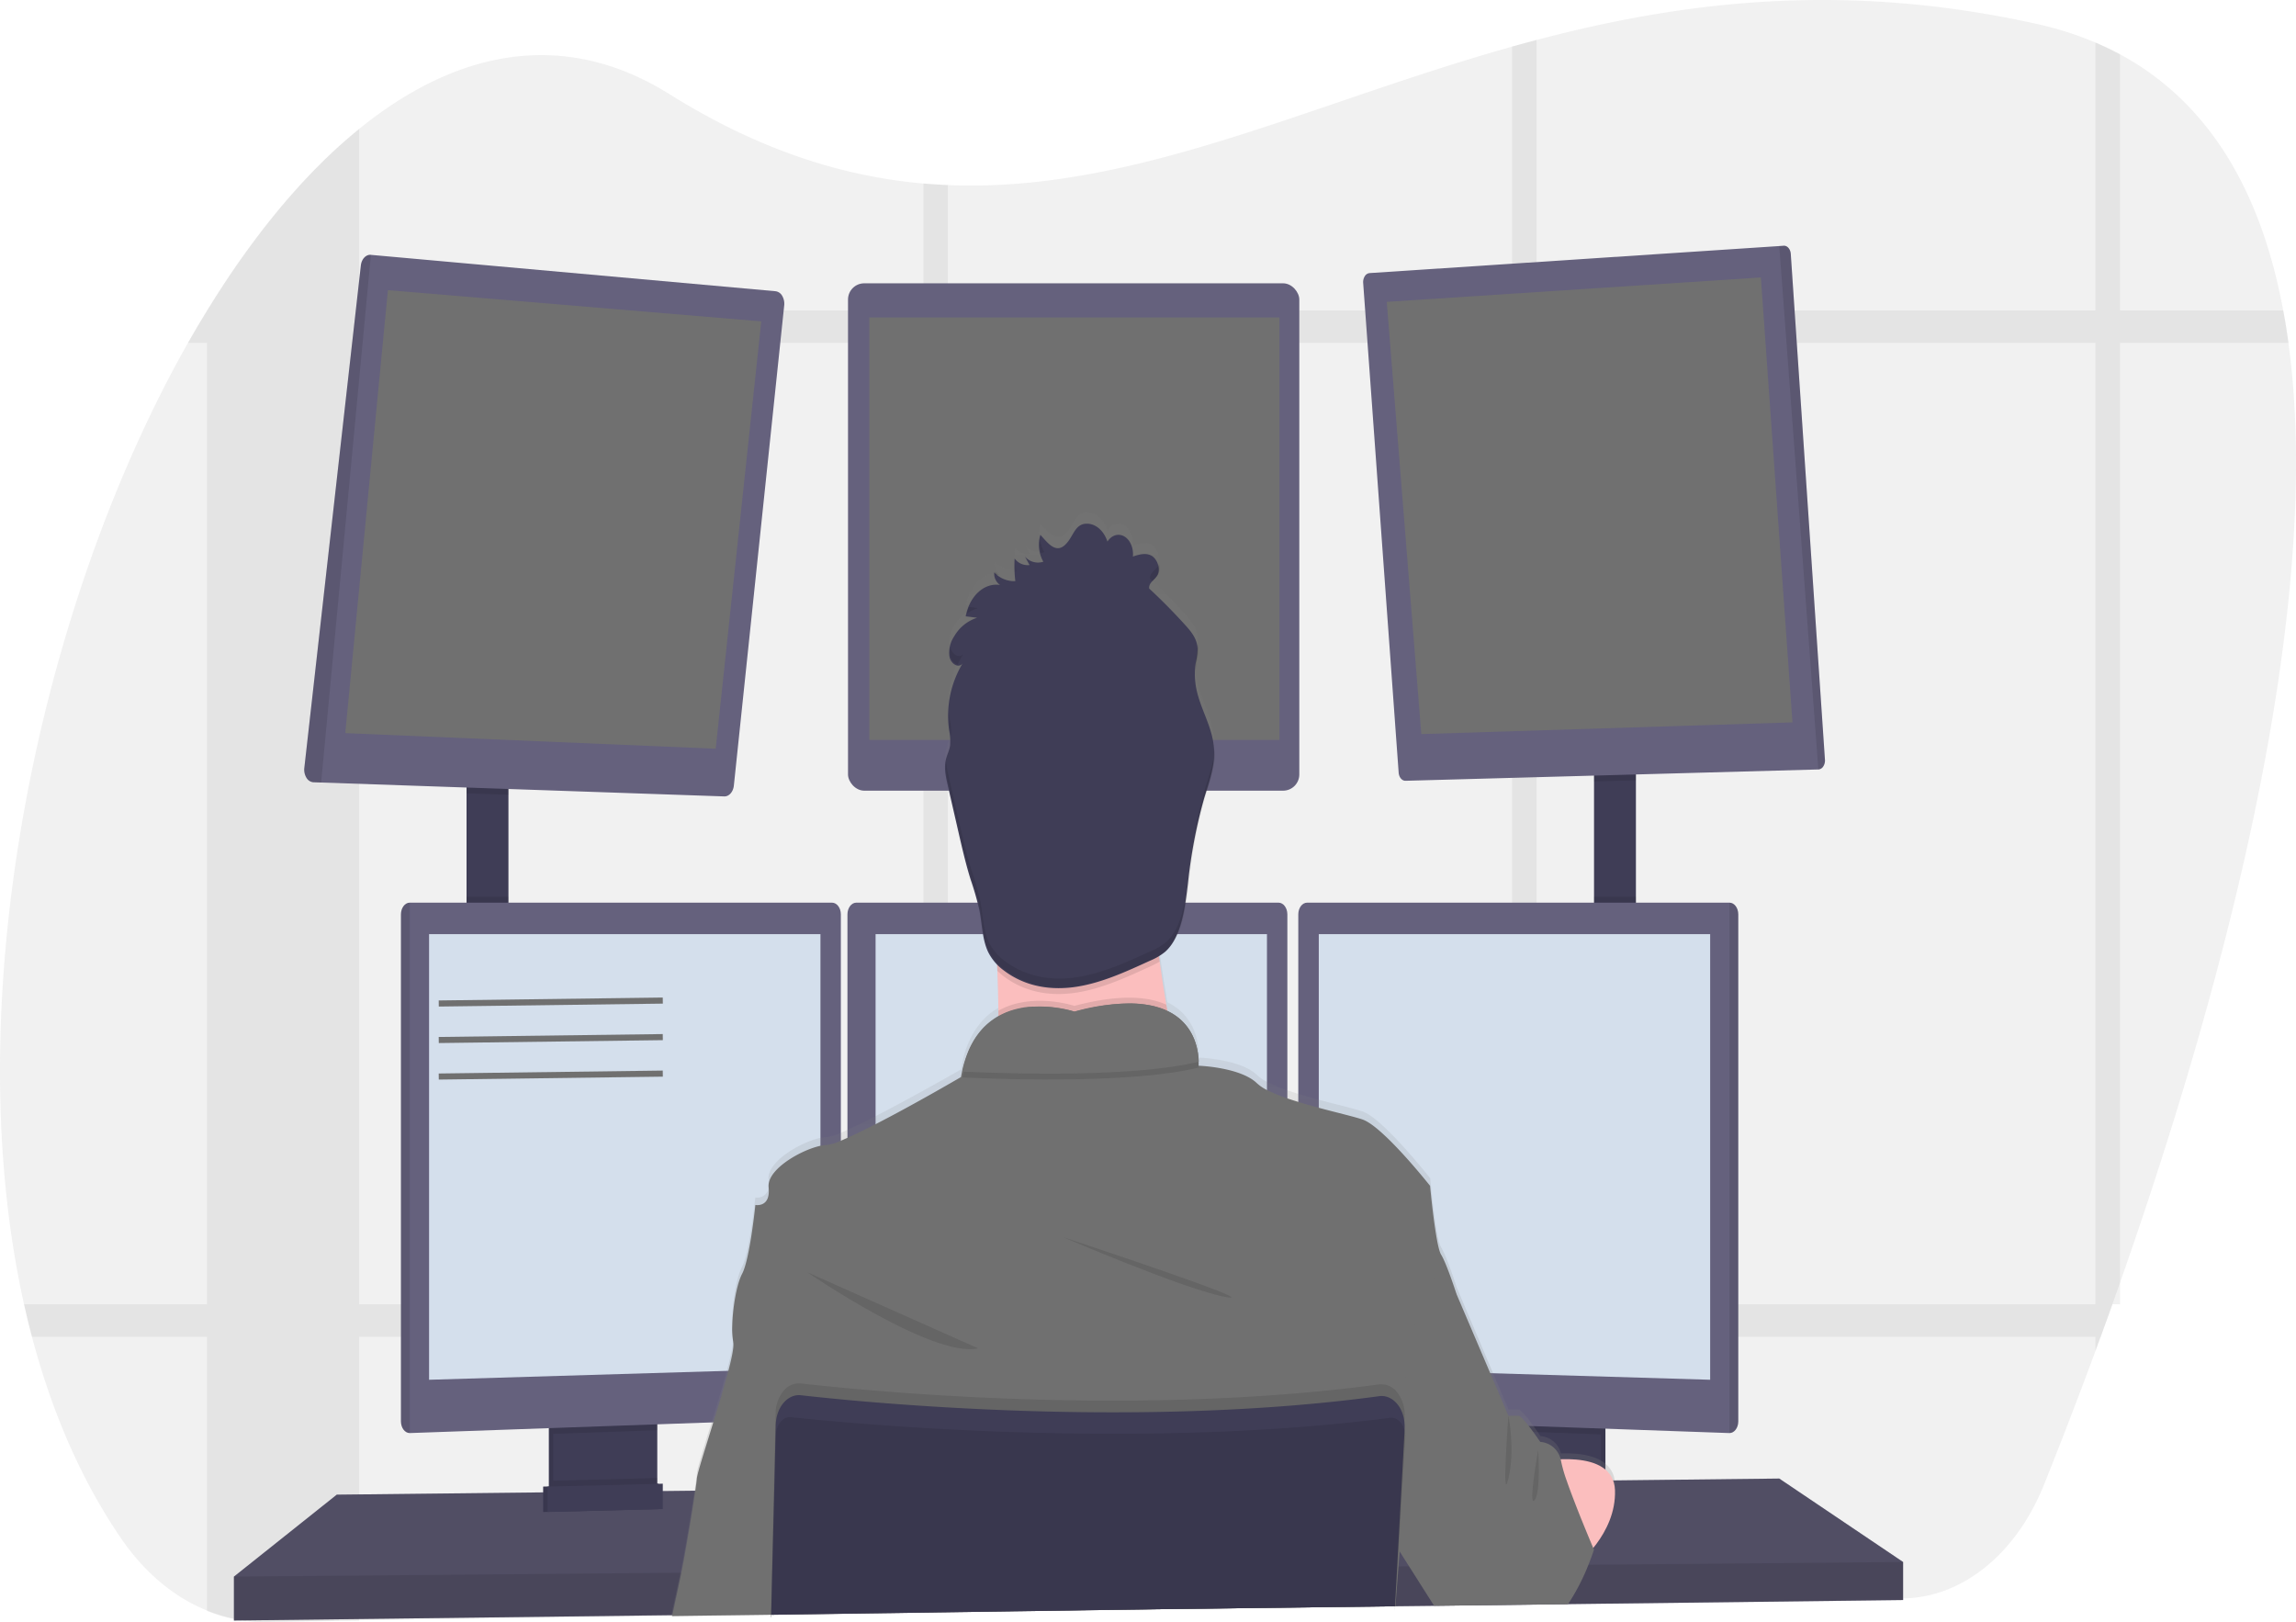 <svg xmlns="http://www.w3.org/2000/svg" xmlns:xlink="http://www.w3.org/1999/xlink" width="754.5" height="533" viewBox="0 0 754.5 533">
  <defs>
    <linearGradient id="linear-gradient" x1="0.5" y1="1" x2="0.5" y2="-0.001" gradientUnits="objectBoundingBox">
      <stop offset="0" stop-color="gray" stop-opacity="0.251"/>
      <stop offset="0.54" stop-color="gray" stop-opacity="0.122"/>
      <stop offset="1" stop-color="gray" stop-opacity="0.102"/>
    </linearGradient>
  </defs>
  <g id="Group_13" data-name="Group 13" transform="translate(-0.011 -0.035)">
    <path id="Path_68" data-name="Path 68" d="M776.023,594.4q-1.261,3.607-2.514,7.118-1.956,5.454-3.862,10.7c-.565,1.549-1.13,3.068-1.681,4.588-6.231,16.9-12.05,31.847-16.992,44.139-9.133,22.687-26.859,36.957-46.236,37.224l-109.884,1.587h-1.159l-9.42.135-8.057.115-24.709.356h-1l-12.579.183h-.384l-77.531,1.116-69.206.962-8.05.115-50,.721H332.7l-32.425.462h-.348L197.4,705.391l-30.672.443a49.385,49.385,0,0,1-19.325-3.674c-10.9-4.369-20.689-12.6-28.324-23.806-13.173-19.266-22.774-41.744-29.223-66.137q-1.4-5.281-2.609-10.7c-22.325-100.177,4.891-229.42,53.873-315.91q3.08-5.425,6.26-10.58l.051-.077c15.064-24.546,31.954-45.053,49.946-59.635,31.882-25.883,67.206-33.174,101.95-11.446,29.4,18.391,56.844,27.038,83.451,29.385,2.688.231,5.376.4,8.05.51,61.032,2.549,118.232-26.643,185.4-45.486,2.674-.75,5.355-1.491,8.057-2.193,47.917-12.658,101.073-19.333,164.287-5.3a109.748,109.748,0,0,1,19.39,6.156q4.181,1.789,8.057,3.847c30.172,16.294,46.627,46.4,53.62,84.123q.993,5.252,1.717,10.686C843.758,376.342,807.448,505.057,776.023,594.4Z" transform="translate(-79.34 -172.91)" fill="#707070" opacity="0.1"/>
    <g id="Group_11" data-name="Group 11" transform="translate(7.908 13.15)" opacity="0.1">
      <path id="Path_69" data-name="Path 69" d="M223.237,217V707.178l-30.672.442a49.386,49.386,0,0,1-19.325-3.674V276.635h.051C188.355,252.059,205.245,231.553,223.237,217Z" transform="translate(-113.106 -187.741)" fill="#707070"/>
      <path id="Path_70" data-name="Path 70" d="M854.875,289.657H164.6q3.08-5.425,6.26-10.58V279h682.3Q854.15,284.223,854.875,289.657Z" transform="translate(-110.727 -190.106)" fill="#707070"/>
      <path id="Path_71" data-name="Path 71" d="M1037.757,191.356v410.71h-2.514q-1.956,5.454-3.862,10.7c-.565,1.549-1.13,3.068-1.681,4.588V187.47Q1033.881,189.259,1037.757,191.356Z" transform="translate(-348.983 -186.614)" fill="#707070"/>
      <path id="Path_72" data-name="Path 72" d="M773.147,186.58V700.448l-8.057.115V188.773C767.764,188.023,770.445,187.282,773.147,186.58Z" transform="translate(-276.107 -186.58)" fill="#707070"/>
      <path id="Path_73" data-name="Path 73" d="M506.16,236.13V705.108l-8.05.115V235.62C500.8,235.851,503.486,235.986,506.16,236.13Z" transform="translate(-202.578 -188.451)" fill="#707070"/>
      <path id="Path_74" data-name="Path 74" d="M776.51,618.52q-1.956,5.454-3.862,10.7H92.859q-1.4-5.281-2.609-10.7Z" transform="translate(-90.25 -203.059)" fill="#707070"/>
    </g>
    <rect id="Rectangle_17" data-name="Rectangle 17" width="13.767" height="55.46" transform="translate(153.326 255.69)" fill="#3f3d56"/>
    <rect id="Rectangle_18" data-name="Rectangle 18" width="13.767" height="58.673" transform="translate(523.832 252.804)" fill="#3f3d56"/>
    <path id="Path_75" data-name="Path 75" d="M654.615,532.563v12.5l-110.08,1.347-1.174.029-41.838.51-1,.019-12.717.144h-.377l-77.517.952-127.245,1.568h-.109l-32.353.4-.348.01L106.1,551.8V537.372l33.8-26.932,67.822-.75,1.449-.01.478-.01,1.449-.029,32.563-.356,1.456-.01.464-.01,1.449-.01,10.441-.115.275-.01,25.759-.289h.21l201-2.251,4.92-.048h.493l3.753-.048,27.281-.3,1.449-.029,1.341-.019h.7l8.485-.087,1.681-.029,2.253-.019,7.065-.087,11.209-.125,1.449-.019,2.522-.019h.471l54.134-.616Z" transform="translate(-29.218 -19.27)" fill="#65617d"/>
    <path id="Path_76" data-name="Path 76" d="M654.615,532.563v12.5l-110.08,1.347-1.174.029-41.838.51-1,.019-12.717.144h-.377l-77.517.952-127.245,1.568h-.109l-32.353.4-.348.01L106.1,551.8V537.372l33.8-26.932,67.822-.75,1.449-.01.478-.01,1.449-.029,32.563-.356,1.456-.01.464-.01,1.449-.01,10.441-.115.275-.01,25.759-.289h.21l201-2.251,4.92-.048h.493l3.753-.048,27.281-.3,1.449-.029,1.341-.019h.7l8.485-.087,1.681-.029,2.253-.019,7.065-.087,11.209-.125,1.449-.019,2.522-.019h.471l54.134-.616Z" transform="translate(-29.218 -19.27)" opacity="0.2"/>
    <path id="Path_77" data-name="Path 77" d="M362.449,656.57v23.556a6.272,6.272,0,0,1-2.536,5.329,3.5,3.5,0,0,1-1.811.577l-25.288.712a3.465,3.465,0,0,1-1.956-.548,6.232,6.232,0,0,1-2.587-5.358V656.57Z" transform="translate(-147.895 -191.361)" fill="#3f3d56"/>
    <path id="Path_78" data-name="Path 78" d="M362.449,656.57v23.556a6.272,6.272,0,0,1-2.536,5.329,3.5,3.5,0,0,1-1.811.577l-25.288.712a3.465,3.465,0,0,1-1.956-.548,6.232,6.232,0,0,1-2.587-5.358V656.57Z" transform="translate(-147.895 -191.361)" opacity="0.1"/>
    <path id="Path_79" data-name="Path 79" d="M364.449,656.57v23.556a6.272,6.272,0,0,1-2.536,5.329,3.5,3.5,0,0,1-1.811.577l-25.288.712a3.465,3.465,0,0,1-1.956-.548,6.232,6.232,0,0,1-2.587-5.358V656.57Z" transform="translate(-148.445 -191.361)" fill="#3f3d56"/>
    <rect id="Rectangle_19" data-name="Rectangle 19" width="34.179" height="30.298" transform="translate(493.399 465.209)" fill="#3f3d56"/>
    <rect id="Rectangle_20" data-name="Rectangle 20" width="34.179" height="30.298" transform="translate(493.399 465.209)" opacity="0.1"/>
    <rect id="Rectangle_21" data-name="Rectangle 21" width="34.179" height="30.298" transform="translate(491.95 465.209)" fill="#3f3d56"/>
    <path id="Path_80" data-name="Path 80" d="M225.367,265.82v5.511L211.6,270.86v-5.04Z" transform="translate(-58.274 -10.14)" opacity="0.1"/>
    <path id="Path_81" data-name="Path 81" d="M375.052,276.65,358.51,434.393c-.217,2.086-1.58,3.623-3.166,3.568L222.888,433.4l-2.514-.087a2.9,2.9,0,0,1-2.3-1.448,5.116,5.116,0,0,1-.719-3.236L235.931,263.5c.248-2.12,1.677-3.637,3.29-3.492l132.934,11.946a2.945,2.945,0,0,1,2.224,1.5,5.13,5.13,0,0,1,.674,3.19Z" transform="translate(-117.341 -176.231)" fill="#65617d"/>
    <path id="Path_82" data-name="Path 82" d="M170.606,99.16,156.6,244.717l121.731,5.127,14.97-140.43Z" transform="translate(-43.126 -3.782)" fill="#707070"/>
    <rect id="Rectangle_22" data-name="Rectangle 22" width="148.302" height="166.717" rx="5.33" transform="translate(278.681 93.128)" fill="#65617d"/>
    <rect id="Rectangle_23" data-name="Rectangle 23" width="134.774" height="138.824" transform="translate(285.68 104.352)" fill="#707070"/>
    <path id="Path_83" data-name="Path 83" d="M736.7,262.82v3.645l-13.767.375V262.82Z" transform="translate(-199.098 -10.025)" opacity="0.1"/>
    <path id="Path_84" data-name="Path 84" d="M849.32,425.829a3.6,3.6,0,0,1-.58,2.193,2.047,2.047,0,0,1-1.594.962L711.5,432.707c-1.169.032-2.158-1.139-2.268-2.684l-11.659-160.9a3.638,3.638,0,0,1,.535-2.222,2.084,2.084,0,0,1,1.581-1.019L834.307,257l1.449-.1c1.2-.084,2.229,1.107,2.333,2.693Z" transform="translate(-249.602 -176.113)" fill="#65617d"/>
    <path id="Path_85" data-name="Path 85" d="M628.93,102.842,751.871,94.82l10.383,146.2-121.971,3.847Z" transform="translate(-173.21 -3.616)" fill="#707070"/>
    <path id="Path_86" data-name="Path 86" d="M901.294,425.829a3.6,3.6,0,0,1-.58,2.193,2.047,2.047,0,0,1-1.594.962L886.28,257l1.449-.1c1.2-.084,2.229,1.107,2.333,2.693Z" transform="translate(-301.575 -176.113)" opacity="0.1"/>
    <path id="Path_87" data-name="Path 87" d="M239.242,260,222.888,433.4l-2.514-.087a2.9,2.9,0,0,1-2.3-1.448,5.116,5.116,0,0,1-.719-3.236L235.931,263.5C236.176,261.365,237.619,259.839,239.242,260Z" transform="translate(-117.341 -176.231)" opacity="0.1"/>
    <rect id="Rectangle_24" data-name="Rectangle 24" width="13.767" height="16.428" transform="translate(153.326 294.722)" opacity="0.1"/>
    <path id="Path_88" data-name="Path 88" d="M285.109,483.65v4.78l-34.179,1.212V483.65Z" transform="translate(-69.105 -18.45)" opacity="0.1"/>
    <path id="Path_89" data-name="Path 89" d="M405.746,485.119V646.9c-.018,2.051-1.246,3.723-2.79,3.8l-138.868,4.905h-.036c-1.573-.026-2.843-1.712-2.862-3.8V485.119c.02-2.087,1.29-3.773,2.862-3.8H402.884c1.573.026,2.843,1.712,2.862,3.8Z" transform="translate(-129.42 -184.675)" fill="#65617d"/>
    <path id="Path_90" data-name="Path 90" d="M264.088,481.32V655.607h-.036c-1.573-.026-2.843-1.712-2.862-3.8V485.119c.02-2.087,1.29-3.773,2.862-3.8Z" transform="translate(-129.42 -184.675)" opacity="0.1"/>
    <path id="Path_91" data-name="Path 91" d="M194.6,319.15H323.215V461.744L194.6,465.592Z" transform="translate(-53.592 -12.174)" fill="#d4dfec"/>
    <rect id="Rectangle_25" data-name="Rectangle 25" width="13.767" height="16.755" transform="translate(523.832 294.722)" opacity="0.1"/>
    <path id="Path_92" data-name="Path 92" d="M713.109,483.65v6.165L678.93,488.6V483.65Z" transform="translate(-186.98 -18.45)" opacity="0.1"/>
    <path id="Path_93" data-name="Path 93" d="M812.735,485.119V651.808c-.02,2.106-1.312,3.8-2.9,3.8h0L670.94,650.7c-1.544-.077-2.771-1.748-2.79-3.8V485.119c.019-2.087,1.289-3.773,2.862-3.8H809.844C811.428,481.325,812.715,483.017,812.735,485.119Z" transform="translate(-241.501 -184.675)" fill="#65617d"/>
    <path id="Path_94" data-name="Path 94" d="M866.588,485.119V651.808c-.02,2.106-1.312,3.8-2.9,3.8h0V481.32h0c1.587,0,2.879,1.693,2.9,3.8Z" transform="translate(-295.354 -184.675)" opacity="0.1"/>
    <path id="Path_95" data-name="Path 95" d="M726.715,319.15H598.1V461.744l128.615,3.847Z" transform="translate(-164.719 -12.174)" fill="#d4dfec"/>
    <path id="Path_96" data-name="Path 96" d="M608.246,485.119V646.9c-.018,2.051-1.245,3.722-2.79,3.8l-138.868,4.905h0c-1.587,0-2.879-1.694-2.9-3.8V485.119c.02-2.087,1.29-3.773,2.862-3.8H605.384C606.956,481.346,608.226,483.032,608.246,485.119Z" transform="translate(-185.19 -184.675)" fill="#65617d"/>
    <path id="Path_97" data-name="Path 97" d="M397.1,319.15H525.715V461.744L397.1,465.592Z" transform="translate(-109.362 -12.174)" fill="#d4dfec"/>
    <path id="Path_98" data-name="Path 98" d="M654.615,533.65v12.5L544.536,547.5l-1.174.029-41.838.51-1,.019-12.717.144h-.377l-77.517.952-127.245,1.568h-.109l-32.353.4-.348.01L106.1,552.887V538.459l146.737-1.279h.348l29.7-.269h.138l205.117-1.8h.21l.123-.01h.341l3.471-.029h1.058l53.975-.481,3.188-.019.71-.01Z" transform="translate(-29.218 -20.358)" opacity="0.1"/>
    <ellipse id="Ellipse_4" data-name="Ellipse 4" cx="37.193" cy="49.372" rx="37.193" ry="49.372" transform="translate(315.874 212.407)" fill="#fbbebe"/>
    <path id="Path_99" data-name="Path 99" d="M383.74,710.7a1.505,1.505,0,0,1,.072-.337c.725-3.453,2.014-9.291,2.978-13.956.123-.577.239-1.145.348-1.683,1.065-5.261,3.137-17.583,4.29-25.268.406-2.7.725-4.809.79-5.867.145-1.625,2.326-8.58,4.8-16.573,1.732-5.617,3.623-11.754,5.007-16.929a74.216,74.216,0,0,0,2.123-9.474,6.48,6.48,0,0,0,0-2.049,18.5,18.5,0,0,1-.348-3.367h0c-.167-5.964,1.174-15.39,3.246-19.343,2.536-4.809,4.348-22.757,4.348-22.757a3.654,3.654,0,0,0,4.348-3.4,7.819,7.819,0,0,0,.072-1.347,9.422,9.422,0,0,0-.065-1.068c-.645-6,10.666-12.389,17.028-13.764a10.844,10.844,0,0,1,2.174-.269,15.767,15.767,0,0,0,4.529-1.385q1.014-.414,2.174-.962c2.666-1.193,5.855-2.77,9.239-4.5,12.724-6.55,28.129-15.39,28.129-15.39.109-.683.232-1.337.37-1.981,1.543-8.225,5.942-14.984,11.847-18.208h0v-1.924c0-3.318-.109-6.733-.217-10.138,0-.664-.043-1.327-.072-1.991v-1.087c0-.673-.051-1.347-.08-2.01l-.13-.135a14.962,14.962,0,0,1-2.826-4.04,17.2,17.2,0,0,1-1.029-2.886c-.906-3.261-1.116-6.9-1.724-10.34l-.13-.712a98.642,98.642,0,0,0-2.9-10.176c-1.6-5.213-2.833-10.58-4.058-16.015q-1.116-4.934-2.253-9.888l-1.145-5.04c-.217-.962-.435-1.924-.6-2.886h0q-.121-.666-.188-1.347h0a12.671,12.671,0,0,1,.174-4.434q.422-1.474.956-2.886a9.294,9.294,0,0,0,.362-1.327h0q.035-.152.058-.308a7.154,7.154,0,0,0,.08-1.039,23.273,23.273,0,0,0-.377-3.742.088.088,0,0,1,0-.048q-.013-.131-.036-.26-.195-1.431-.261-2.886a34.922,34.922,0,0,1,2.514-14.976l.138-.346a26.05,26.05,0,0,1,1.333-2.674h0a13.472,13.472,0,0,1,.725-1.173c-1.014,1.289-2.681.721-3.623-.664a3.6,3.6,0,0,1-.4-.721,4.218,4.218,0,0,1-.167-.433c-.036-.115-.065-.24-.094-.366a9.674,9.674,0,0,1,1.536-6.781,15.054,15.054,0,0,1,4.159-4.521h0a2.651,2.651,0,0,1,.29-.2,10.873,10.873,0,0,1,1.913-1.02h0a8.867,8.867,0,0,1,1.181-.423l-2.688-.327-1.087-.135c1.107-5.828,4.9-10.058,9.42-10.494h.783a6.459,6.459,0,0,1,1.138.125,4.566,4.566,0,0,1-1.92-4.165,8.9,8.9,0,0,0,6.659,2.943h.275q-.188-1.562-.246-3.145h0a42.309,42.309,0,0,1,0-4.29,5.26,5.26,0,0,0,4.913,2.174l-1.507-2.789a5.814,5.814,0,0,0,4.753,1.972l.348-.048a3.984,3.984,0,0,0,.862-.221h.065c-.138-.231-.261-.471-.384-.721l-.043-.115a10.87,10.87,0,0,1-.725-2.01,8.029,8.029,0,0,1-.174-.837h0a11,11,0,0,1,.326-5.242c2.34,2.6,4.905,6.146,7.97,3.463s3.167-7.608,7.971-7.108c2.689.337,5.025,2.594,6.094,5.887,1.389-2.084,3.625-2.761,5.558-1.683,1.9,1.2,3.026,3.851,2.811,6.627,1.993-.664,4.137-1.318,6.05-.317a5.3,5.3,0,0,1,2.058,6.406,1.448,1.448,0,0,1-.1.192c-.891,1.529-2.862,2.366-2.652,4.29l.3.289.942.9q5.543,5.309,10.8,11.157c1.8,2,3.71,4.405,3.833,7.531a10.933,10.933,0,0,1-.174,2.28h0c-.116.75-.275,1.5-.4,2.251a24.8,24.8,0,0,0-.246,5.819h0c.051.567.116,1.125.2,1.693,1.109,7.435,5.587,13.572,6.029,21.161v.539a22.678,22.678,0,0,1-.051,2.434c-.333,4.617-1.942,9.051-3.246,13.466-.08.269-.159.539-.232.808a171,171,0,0,0-5.072,27.086q-.536,4.9-1.449,9.705a29.832,29.832,0,0,1-3.688,10.032,13.693,13.693,0,0,1-2.435,2.886,12.871,12.871,0,0,1-1.92,1.356v.058c.08.587.145,1.173.225,1.76.043.308.08.616.123.962h0a.176.176,0,0,0,0,.058c.609,4.55,1.3,9,2.036,13.235l.37,2.106c9.13,4.376,10.21,13.341,10.275,16.775a12.279,12.279,0,0,1,0,1.375s13.767.481,19.2,5.771a13.835,13.835,0,0,0,3.268,2.212,50,50,0,0,0,6.7,2.78c1.167.4,2.384.8,3.623,1.183,2.174.664,4.478,1.308,6.7,1.924,5.934,1.587,11.521,2.885,14.354,3.847,6.76,2.27,22.223,21.949,22.223,21.949s1.811,19.853,3.623,22.748,5.072,13.072,5.072,13.072l11.985,28.288,5.072,11.9h3.261c.449,0,1.333.846,2.326,2.02.862,1.02,1.819,2.289,2.659,3.443l1.391,1.972.87,1.279a7.43,7.43,0,0,1,6.7,5.7c4.29-.164,9.557.212,13.246,2.4a9.794,9.794,0,0,1,1.449,1.039,8.582,8.582,0,0,1,2.992,5.444,10.539,10.539,0,0,1,.13,1.385c0,.548,0,1.1,0,1.635-.261,7.281-3.833,13.341-7.115,17.419l.232.548s-.109.346-.319.962c-.058.183-.13.385-.21.616h0c-.428,1.212-1.109,3.03-2,5.155a63.341,63.341,0,0,1-6.934,12.667l-.21.289-41.838.51-.123-.192-8.115-12.85-4.036-6.387-.123-.2-.116,1.529-.391,5.1-.942,12.321-.051.616v.164l-.109,1.424.08-1.424h-.21l-77.531.962-127.253,1.866v.808h-.1v-.808l-32.425.462Z" transform="translate(-163.171 -179.588)" fill="url(#linear-gradient)"/>
    <path id="Path_100" data-name="Path 100" d="M592.977,545.872s-72.1,11.542-65.213,0c2.493-4.174,3.181-16.544,3.043-30.635-.043-4.28-.159-8.714-.326-13.129-.8-21.161-2.717-41.84-2.717-41.84s63.04-39.436,55.794-8.176c-2.9,12.629-1.949,30.366.254,47.015.645,4.857,1.391,9.618,2.174,14.139q2.865,16.54,6.992,32.626Z" transform="translate(-202.709 -183.1)" fill="#fbbebe"/>
    <path id="Path_101" data-name="Path 101" d="M592.977,548.685s-72.1,11.542-65.213,0c2.493-4.174,3.181-16.544,3.043-30.635,10.992-6.233,24.977-1.587,24.977-1.587,14.724-3.9,24.165-3.136,30.2-.4q2.865,16.54,6.992,32.626Z" transform="translate(-202.709 -185.913)" opacity="0.1"/>
    <path id="Path_102" data-name="Path 102" d="M416.711,717.44v-.808l127.253-1.837,77.531-.962h.217l-.08,1.424.109-1.424h.138v-.164l.993-12.937.377-4.9.116-1.529.1-1.279,4.478-19.824,4.478-19.795,3.768-16.669,5.753-25.47s-3.261-10.1-5.072-12.985-3.623-22.6-3.623-22.6-15.463-19.554-22.223-21.805c-2.833-.962-8.427-2.241-14.369-3.847-2.224-.6-4.507-1.231-6.7-1.924-1.239-.375-2.456-.769-3.623-1.164a52.868,52.868,0,0,1-6.7-2.751,14.07,14.07,0,0,1-3.261-2.2c-5.326-5.184-18.673-5.771-19.187-5.771h0a.54.54,0,0,1,0-.067v-.087c.019-.4.019-.808,0-1.212a10.217,10.217,0,0,0-.065-1.347,1.583,1.583,0,0,0-.051-.481c-.036-.346-.08-.712-.145-1.1q-.033-.258-.087-.51a20.352,20.352,0,0,0-.906-3.357c-.051-.154-.116-.318-.174-.471a18.983,18.983,0,0,0-1.232-2.53c-.094-.163-.2-.337-.3-.5a17.122,17.122,0,0,0-1.971-2.539c-.2-.2-.4-.414-.609-.606a3.571,3.571,0,0,0-.37-.346l-.645-.558-.6-.462a20.21,20.21,0,0,0-1.7-1.116c-.188-.115-.391-.221-.594-.327s-.522-.269-.79-.4H546.9l-.543-.288c-.413-.183-.833-.346-1.275-.51l-.674-.231-.725-.221-.725-.2c-.725-.192-1.5-.366-2.311-.5l-.826-.135-.848-.115-.877-.1-1.246-.1-1.449-.067a69.085,69.085,0,0,0-19.022,2.686,39.947,39.947,0,0,0-13.223-1.618h-.63l-.725.058h-.464l-.935.115a5.314,5.314,0,0,0-.942.144c-.312.058-.638.106-.949.173l-.478.106c-.471.106-.949.221-1.449.356a4.5,4.5,0,0,0-.478.144c-.63.183-1.261.4-1.884.654-.312.115-.623.25-.935.394a4.247,4.247,0,0,0-.464.212l-.464.221-.457.24-.543.289c-.275.154-.543.317-.812.491a4.731,4.731,0,0,0-.449.289c-.145.106-.3.192-.435.3a21.256,21.256,0,0,0-4.5,4.213l-.37.471-.362.491c-.123.164-.239.337-.355.51a22.949,22.949,0,0,0-1.319,2.164c-.116.2-.225.4-.333.616a28.524,28.524,0,0,0-1.246,2.809c-.094.231-.181.471-.268.7a38.338,38.338,0,0,0-1.449,5.05q-.2.962-.37,1.924s-15.34,8.984-28.064,15.486c-3.384,1.731-6.572,3.3-9.239,4.482-.775.346-1.5.664-2.174.962a15.457,15.457,0,0,1-4.529,1.385,10.853,10.853,0,0,0-2.174.269c-5.847,1.26-15.869,6.733-16.963,12.225a4.677,4.677,0,0,0-.072,1.347s0,.067,0,.106c.725,6.733-4.348,5.771-4.348,5.771s-1.811,17.794-4.348,22.6c-1.833,3.463-3.087,11.186-3.246,17.015h0a24.881,24.881,0,0,0,.319,5.415v.135c.29,1.289-.406,4.809-1.587,9.32-1.283,4.954-3.152,11.109-4.949,16.919-2.71,8.772-5.261,16.736-5.42,18.487-.065.779-.254,2.174-.514,3.972-1.058,7.329-3.406,21.286-4.565,26.932-.862,4.213-2.116,9.984-2.978,13.947a1.7,1.7,0,0,1-.072.337l32.483-.423v.808h.1Z" transform="translate(-163.29 -185.988)" fill="#707070"/>
    <path id="Path_103" data-name="Path 103" d="M445.44,607.57s41.3,28.375,56.156,25.008Z" transform="translate(-180.164 -189.491)" opacity="0.1"/>
    <path id="Path_104" data-name="Path 104" d="M561.44,595.57s40.215,17.313,53.62,19.718S561.44,595.57,561.44,595.57Z" transform="translate(-212.112 -189.033)" opacity="0.1"/>
    <path id="Path_105" data-name="Path 105" d="M593.476,536.892c-21.013,5.136-60.576,4.03-77.676,3.251,6.268-29.817,36.831-19.679,36.831-19.679C590.462,510.441,593.36,531.236,593.476,536.892Z" transform="translate(-199.542 -186.065)" opacity="0.1"/>
    <path id="Path_106" data-name="Path 106" d="M593.476,534.892c-21.013,5.136-60.576,4.03-77.676,3.251,6.268-29.817,36.831-19.679,36.831-19.679C590.462,508.441,593.36,529.236,593.476,534.892Z" transform="translate(-199.542 -185.989)" fill="#707070"/>
    <path id="Path_107" data-name="Path 107" d="M776.94,672.286s24.752-5.05,25.238,9.378-12.622,24.508-12.622,24.508Z" transform="translate(-271.462 -191.928)" fill="#fbbebe"/>
    <path id="Path_108" data-name="Path 108" d="M583.971,499.107a29.589,29.589,0,0,1-3.261,1.674c-7.811,3.578-15.687,7.185-23.911,8.493s-16.854.154-24.027-5.29a21.328,21.328,0,0,1-2.174-1.876c-.8-21.161-2.717-41.84-2.717-41.84s63.039-39.436,55.794-8.176C580.79,464.721,581.768,482.458,583.971,499.107Z" transform="translate(-202.869 -183.1)" opacity="0.1"/>
    <path id="Path_109" data-name="Path 109" d="M540.237,364.345a5.605,5.605,0,0,1-6.029-1.683l1.507,2.78a5.274,5.274,0,0,1-4.913-2.164,43.4,43.4,0,0,0,.232,7.454,8.888,8.888,0,0,1-6.927-2.886,4.544,4.544,0,0,0,1.913,4.146c-5.182-.822-10.019,3.587-11.3,10.3l3.782.462a13.416,13.416,0,0,0-7.565,6.127,9.571,9.571,0,0,0-1.536,6.733c.507,2.347,2.956,3.847,4.29,2.174a33.483,33.483,0,0,0-4.42,21.921,18.317,18.317,0,0,1,.333,5.059c-.239,1.587-.993,2.962-1.37,4.511-.725,2.809-.036,5.858.609,8.657l3.4,14.832c1.232,5.358,2.456,10.725,4.065,15.909a96.288,96.288,0,0,1,2.9,10.109c.913,4.655.949,9.753,2.9,13.822a16.727,16.727,0,0,0,5.2,6.089c7.166,5.444,15.825,6.6,24.027,5.29s16.071-4.915,23.875-8.493a20.162,20.162,0,0,0,4.956-2.886c5.4-4.694,6.6-14.293,7.608-22.748a164.587,164.587,0,0,1,5.282-27.7c1.58-5.281,3.623-10.638,3.275-16.294-.442-7.512-4.92-13.6-6.029-20.988a24.149,24.149,0,0,1,.051-7.474,22.1,22.1,0,0,0,.572-4.521c-.123-3.1-2.036-5.483-3.833-7.474q-5.847-6.483-12.072-12.254c-.21-1.924,1.761-2.751,2.652-4.271,1.261-2.145-.043-5.55-1.956-6.55s-4.058-.346-6.05.317c.267-2.78-.874-5.463-2.8-6.6s-4.194-.45-5.564,1.682c-1.078-3.281-3.416-5.522-6.1-5.848-4.8-.5-4.9,4.376-7.97,7.06s-5.608-.856-7.971-3.434A11.351,11.351,0,0,0,540.237,364.345Z" transform="translate(-197.372 -179.735)" fill="#3f3d56"/>
    <path id="Path_110" data-name="Path 110" d="M775.464,698.706s-.645,2.039-1.833,4.992a70.472,70.472,0,0,1-6.521,12.668l-.2.279H765.74l-41.838.51h-1l-.123-.192-8.115-12.783-3.058-4.819-.123-.2-.261-.4-.145-.231-.188-.3-5.949-9.368,2.174-12.023,3.7-20.257.094-.491.725-3.847.515-2.886,1.724-9.407,5.913-32.366,10.507,7.214,11.079,25.97,5.949,13.947h3.261c.616,0,2.029,1.577,3.449,3.4.507.644,1.015,1.327,1.449,1.924,1.29,1.77,2.311,3.289,2.311,3.289a7.4,7.4,0,0,1,6.7,5.675q.11.4.181.818a47.155,47.155,0,0,0,1.833,6.31c.935,2.7,2.109,5.771,3.3,8.839,2.21,5.627,4.456,10.984,5.282,12.927l.1.24Z" transform="translate(-251.633 -189.492)" fill="#707070"/>
    <path id="Path_111" data-name="Path 111" d="M637.217,656.726l-.072,1.375v.1l-.123,2.212-.964,17.8-1.167,21.449-.333,6.04-.725,12.927v.164l-77.531.962-127.231,1.828v.808h-.1v-1.077L429.3,707.5l.623-26.99.536-22.882.051-2.28a11.737,11.737,0,0,1,2.552-7.254,6.541,6.541,0,0,1,5.723-2.528c3.42.385,7.862.856,13.173,1.356l2.174.212c30.672,2.828,87.357,6.483,144.556,1.924,1.2-.087,2.413-.183,3.623-.3,8.869-.741,17.731-1.693,26.506-2.885a6.6,6.6,0,0,1,6.1,2.8,12.126,12.126,0,0,1,2.3,8.005Z" transform="translate(-175.628 -190.94)" opacity="0.1"/>
    <path id="Path_112" data-name="Path 112" d="M429.08,722.545v-.808L556.333,719.9l77.531-.962h.217v-.164l.725-12.927.312-5.771,1.188-21.747.935-17.217v-.423a13.523,13.523,0,0,0-.08-2.376.381.381,0,0,0,0-.1,11.874,11.874,0,0,0-1.449-4.463c-1.622-2.761-4.2-4.216-6.826-3.847-8.775,1.193-17.637,2.145-26.506,2.886-1.21.115-2.42.212-3.623.3-57.2,4.511-113.884.856-144.556-1.924l-2.174-.212c-5.311-.5-9.753-.962-13.173-1.356-3.9-.437-7.412,3.105-8.144,8.2a13.938,13.938,0,0,0-.13,1.577l-.493,21.315-.674,27-.319,13.812v1.077Z" transform="translate(-175.658 -191.093)" fill="#3f3d56"/>
    <path id="Path_113" data-name="Path 113" d="M637.473,663.909l-.891,14.745-1.326,21.978-.333,5.5-.725,12.321-.044.616v.164h0l-.109,1.424.08-1.424h-.21l-77.531.962L429.11,722.024v-.269l.355-13.812.725-26.99.464-17.938a6.687,6.687,0,0,1,2.217-5.05,3.677,3.677,0,0,1,2.739-.866c1.522.163,3.391.356,5.572.568,3.543.346,7.913.75,13,1.173,9.42.789,21.238,1.635,34.78,2.328,37.679,1.924,88.545,2.568,136.861-3.049,2.174-.25,4.42-.529,6.616-.808a3.6,3.6,0,0,1,2.521.635,3.773,3.773,0,0,1,.623.519,5.881,5.881,0,0,1,1.449,2.366,4.131,4.131,0,0,1,.181.587A7.881,7.881,0,0,1,637.473,663.909Z" transform="translate(-175.667 -191.38)" opacity="0.1"/>
    <path id="Path_114" data-name="Path 114" d="M364.449,677.87v3.068a6.272,6.272,0,0,1-2.536,5.329l-29.056.741a6.233,6.233,0,0,1-2.587-5.357v-2.886Z" transform="translate(-148.445 -192.173)" opacity="0.1"/>
    <path id="Path_115" data-name="Path 115" d="M284.21,515.239l-37.86.962v-8.339l37.86-.962Z" transform="translate(-67.844 -19.337)" fill="#3f3d56"/>
    <path id="Path_116" data-name="Path 116" d="M284.21,515.239l-37.86.962v-8.339l37.86-.962Z" transform="translate(-67.844 -19.337)" opacity="0.1"/>
    <path id="Path_117" data-name="Path 117" d="M286.21,515.239l-37.86.962v-8.339l37.86-.962Z" transform="translate(-68.395 -19.337)" fill="#3f3d56"/>
    <g id="Group_12" data-name="Group 12" transform="translate(310.841 177.28)" opacity="0.1">
      <path id="Path_118" data-name="Path 118" d="M552.378,361.394a11.12,11.12,0,0,1-1.37-4.174,11.973,11.973,0,0,0,.3,4.424A5.087,5.087,0,0,0,552.378,361.394Z" transform="translate(-520.057 -357.22)"/>
      <path id="Path_119" data-name="Path 119" d="M540.128,368.059q-.2-1.769-.268-3.559c0,1.183,0,2.376,0,3.568Z" transform="translate(-517.01 -357.498)"/>
      <path id="Path_120" data-name="Path 120" d="M621.711,401.25a23.131,23.131,0,0,1,.261-2.549,22.517,22.517,0,0,0,.58-4.511,7.729,7.729,0,0,0-.116-1.02c-.123.885-.319,1.77-.464,2.645a24.32,24.32,0,0,0-.261,5.434Z" transform="translate(-539.538 -358.591)"/>
      <path id="Path_121" data-name="Path 121" d="M600.924,370.477l.79.76a16.408,16.408,0,0,0,1.862-2.135,4.52,4.52,0,0,0,.275-3.5,3.2,3.2,0,0,1-.275.616C602.685,367.735,600.714,368.572,600.924,370.477Z" transform="translate(-533.823 -357.54)"/>
      <path id="Path_122" data-name="Path 122" d="M518.52,380.29a14.433,14.433,0,0,0-.63,2.193,11.389,11.389,0,0,1,3.623-1.818Z" transform="translate(-510.959 -358.1)"/>
      <path id="Path_123" data-name="Path 123" d="M532.03,369.363a11.024,11.024,0,0,1-1.362-1.183,5.389,5.389,0,0,0,.065,1.135,6.487,6.487,0,0,1,1.3.048Z" transform="translate(-514.476 -357.638)"/>
      <path id="Path_124" data-name="Path 124" d="M596.721,428.33c-.3,4.665-1.935,9.157-3.261,13.581a164.515,164.515,0,0,0-5.282,27.711c-1.007,8.455-2.174,18.054-7.608,22.738a19.519,19.519,0,0,1-4.949,2.886c-7.811,3.588-15.687,7.185-23.912,8.493s-16.854.164-24.027-5.281a16.786,16.786,0,0,1-5.2-6.088c-1.935-4.069-1.971-9.166-2.9-13.822a96.448,96.448,0,0,0-2.9-10.119c-1.6-5.175-2.833-10.58-4.058-15.9q-1.7-7.416-3.4-14.841a35.463,35.463,0,0,1-.826-4.569,22.458,22.458,0,0,0,.826,7.454q1.7,7.435,3.4,14.841c1.225,5.358,2.456,10.725,4.058,15.9a96.44,96.44,0,0,1,2.9,10.119c.913,4.655.949,9.753,2.9,13.822a16.785,16.785,0,0,0,5.2,6.089c7.173,5.444,15.825,6.589,24.027,5.281s16.071-4.905,23.911-8.493a19.518,19.518,0,0,0,4.949-2.885c5.4-4.684,6.6-14.284,7.608-22.738a164.517,164.517,0,0,1,5.282-27.711c1.58-5.271,3.623-10.628,3.275-16.294C596.736,428.445,596.721,428.388,596.721,428.33Z" transform="translate(-508.324 -359.933)"/>
      <path id="Path_125" data-name="Path 125" d="M510.385,424.129v-.106a17.721,17.721,0,0,0-.333-5.05c-.145-1.056-.239-2.122-.283-3.193a34.788,34.788,0,0,0,.283,6.079C510.167,422.609,510.3,423.369,510.385,424.129Z" transform="translate(-508.714 -359.454)"/>
      <path id="Path_126" data-name="Path 126" d="M512.714,399.775a27.962,27.962,0,0,1,1.891-3.53c-1.326,1.683-3.775.183-4.29-2.155a7.39,7.39,0,0,0,0,2.886A3.666,3.666,0,0,0,512.714,399.775Z" transform="translate(-508.834 -358.627)"/>
    </g>
    <path id="Path_127" data-name="Path 127" d="M763.052,656.57s2.3,11.061,0,20.68S763.052,656.57,763.052,656.57Z" transform="translate(-267.356 -191.361)" opacity="0.1"/>
    <path id="Path_128" data-name="Path 128" d="M776.2,668.3s.964,14.043-1.21,16.534S776.2,668.3,776.2,668.3Z" transform="translate(-270.725 -191.808)" opacity="0.1"/>
    <line id="Line_4" data-name="Line 4" y1="0.962" x2="73.626" transform="translate(144.189 328.819)" fill="none" stroke="#707070" stroke-miterlimit="10" stroke-width="2"/>
    <line id="Line_5" data-name="Line 5" y1="0.952" x2="73.626" transform="translate(144.189 340.823)" fill="none" stroke="#707070" stroke-miterlimit="10" stroke-width="2"/>
    <line id="Line_6" data-name="Line 6" y1="0.962" x2="73.626" transform="translate(144.189 352.817)" fill="none" stroke="#707070" stroke-miterlimit="10" stroke-width="2"/>
  </g>
</svg>
